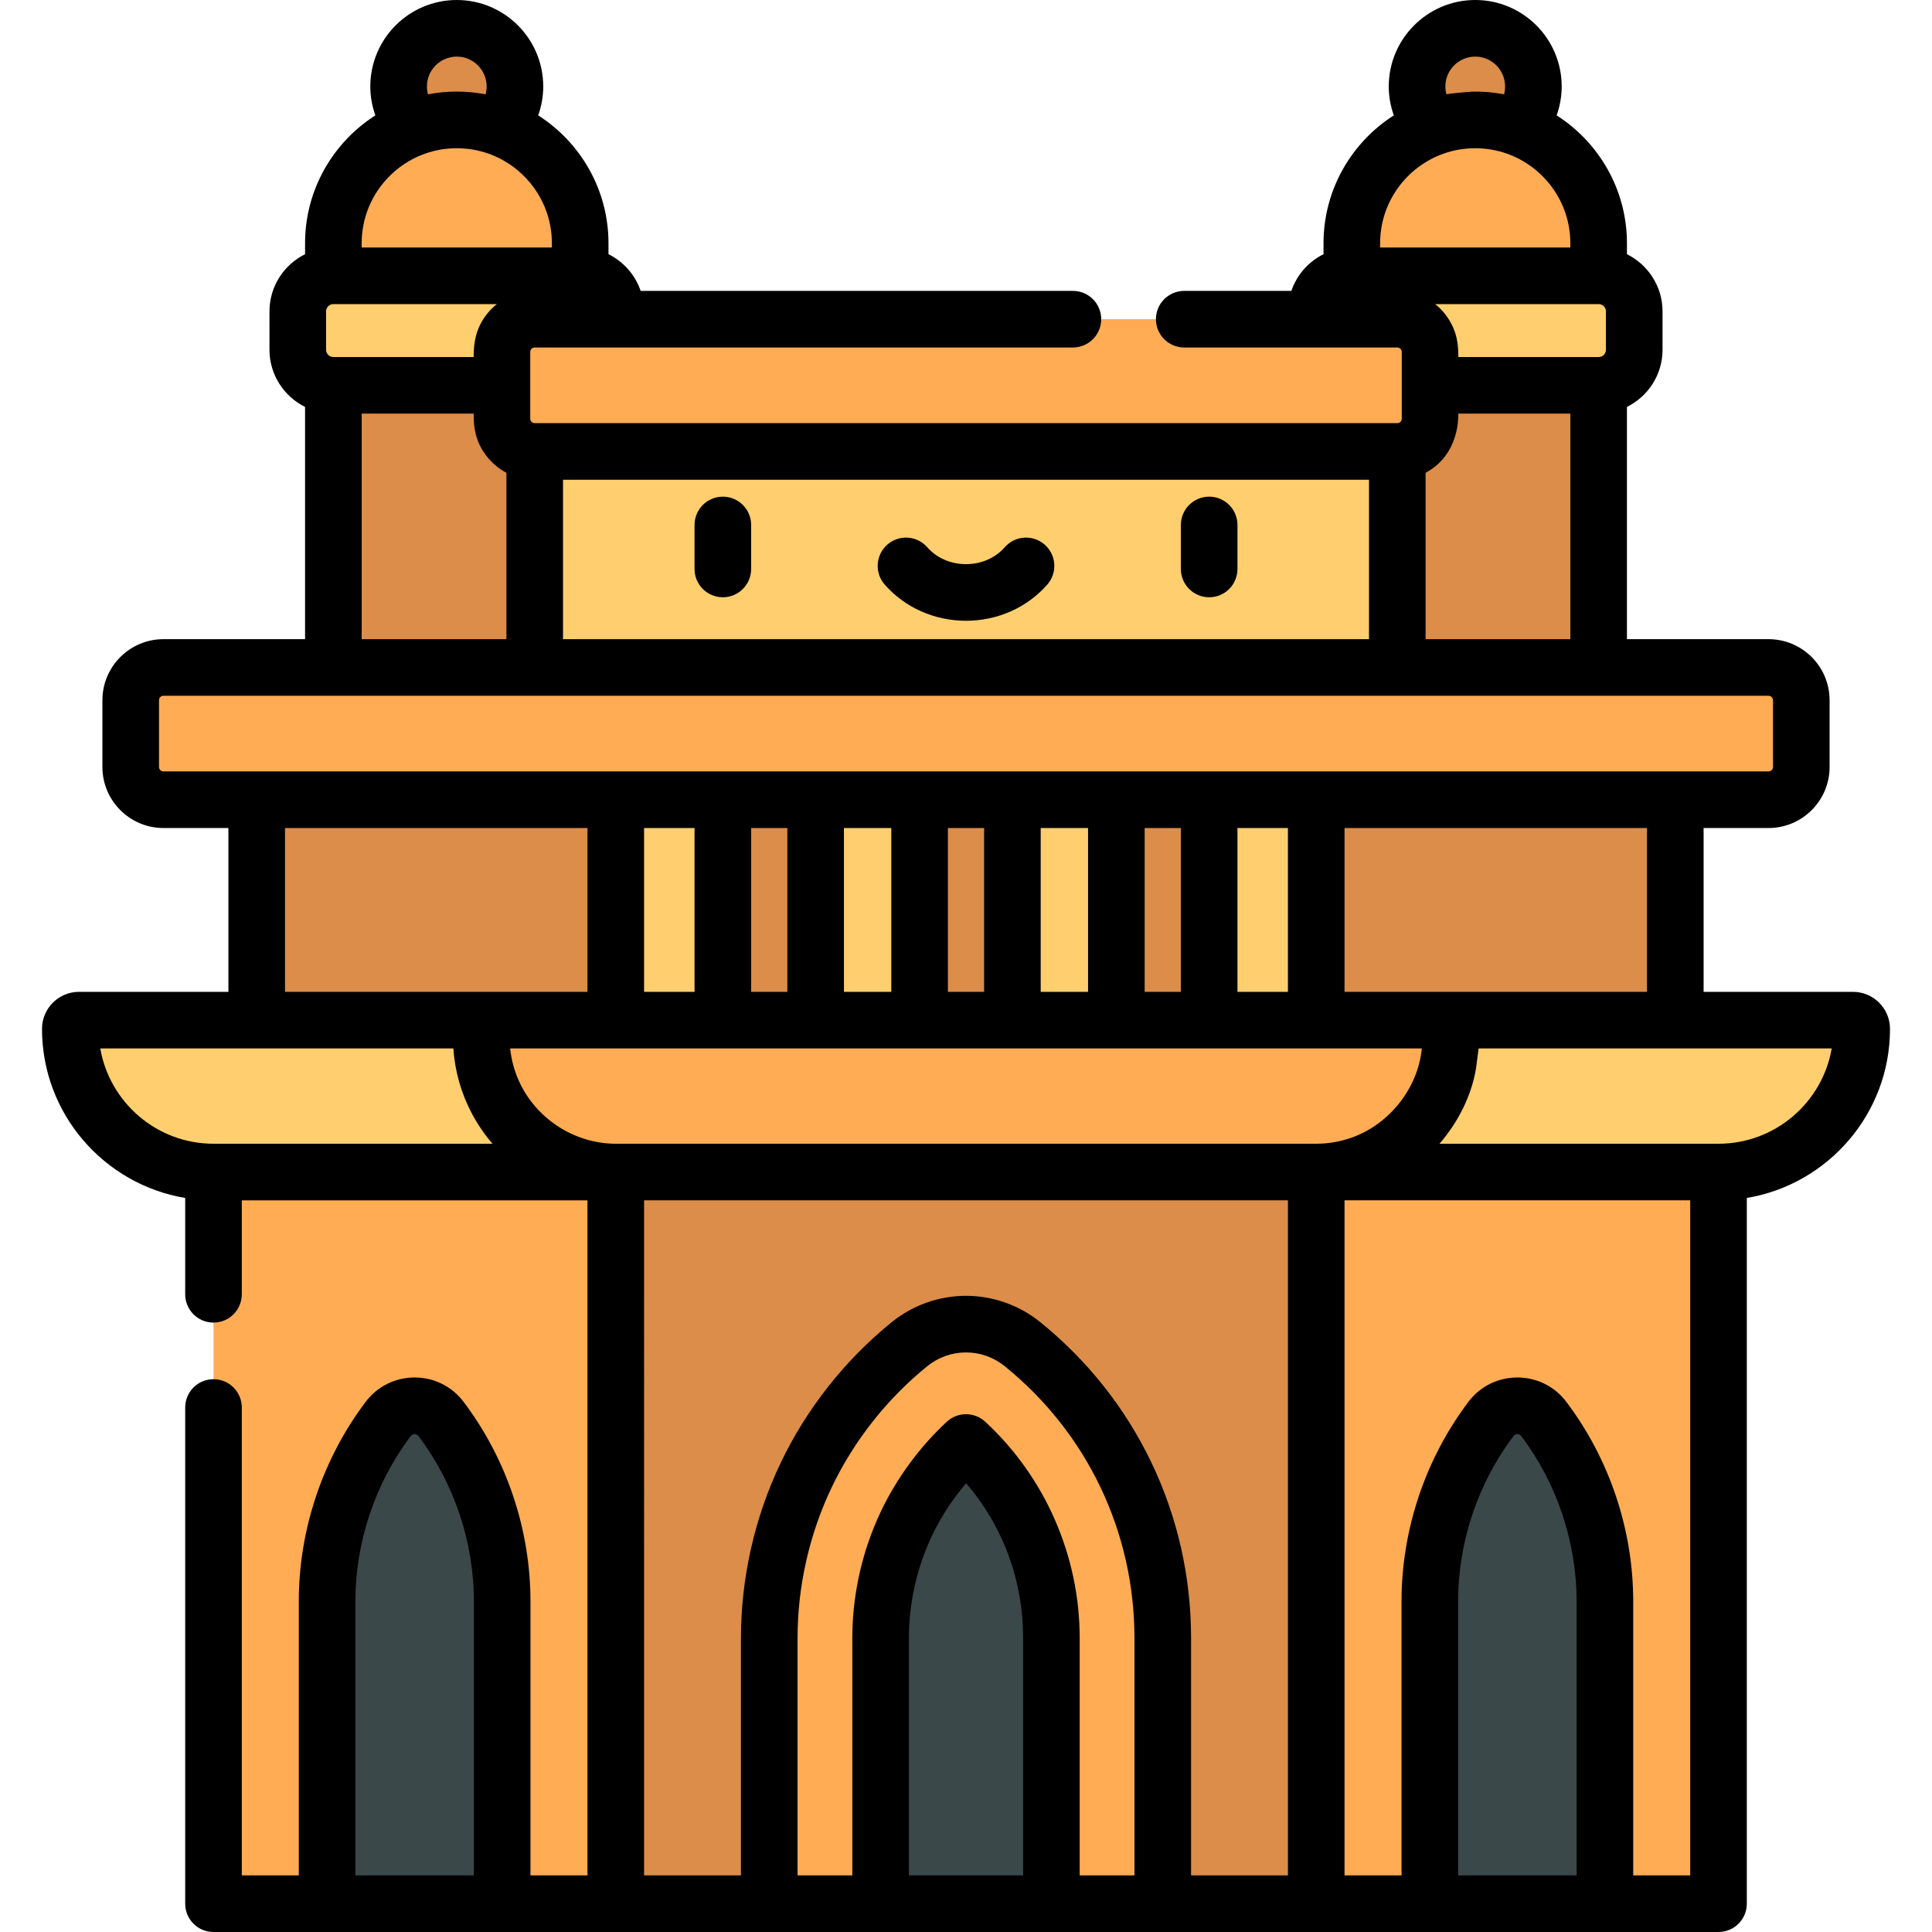 <?xml version="1.0" encoding="iso-8859-1"?>
<!-- Generator: Adobe Illustrator 19.0.0, SVG Export Plug-In . SVG Version: 6.00 Build 0)  -->
<svg version="1.1" id="Capa_1" xmlns="http://www.w3.org/2000/svg" xmlns:xlink="http://www.w3.org/1999/xlink" x="0px" y="0px"
	 viewBox="0 0 512 512" style="enable-background:new 0 0 512 512;" xml:space="preserve">
<g>
	<circle style="fill:#DB8D49;" cx="121.051" cy="22.916" r="15.416"/>
	<circle style="fill:#DB8D49;" cx="390.951" cy="22.916" r="15.416"/>
</g>
<g>
	<path style="fill:#FFAC55;" d="M121.05,31.77L121.05,31.77c-18.063,0-32.706,14.643-32.706,32.706v8.615l32.706,14.511
		l32.706-14.511v-8.615C153.756,46.413,139.113,31.77,121.05,31.77z"/>
	<path style="fill:#FFAC55;" d="M390.952,31.77L390.952,31.77c18.063,0,32.706,14.643,32.706,32.706v8.615l-32.706,14.511
		l-32.706-14.511v-8.615C358.246,46.413,372.889,31.77,390.952,31.77z"/>
</g>
<g>
	<polygon style="fill:#DB8D49;" points="153.756,102.114 121.05,87.602 88.345,102.114 88.345,194.41 153.756,194.41 
		182.87,148.262 	"/>
	<polygon style="fill:#DB8D49;" points="358.246,102.114 390.952,87.602 423.657,102.114 423.657,194.41 358.246,194.41 
		329.132,148.262 	"/>
</g>
<g>
	<path style="fill:#FFCE6E;" d="M153.756,73.091H88.345c-5.21,0-9.433,4.223-9.433,9.433v10.157c0,5.21,4.223,9.433,9.433,9.433
		h65.411c5.21,0,9.433-4.223,9.433-9.433V82.524C163.189,77.314,158.965,73.091,153.756,73.091z"/>
	<path style="fill:#FFCE6E;" d="M358.246,73.091h65.411c5.21,0,9.433,4.223,9.433,9.433v10.157c0,5.21-4.223,9.433-9.433,9.433
		h-65.411c-5.21,0-9.433-4.223-9.433-9.433V82.524C348.813,77.314,353.037,73.091,358.246,73.091z"/>
	<polygon style="fill:#FFCE6E;" points="256.001,102.114 141.706,119.639 141.706,194.41 370.296,194.41 370.296,119.639 	"/>
</g>
<path style="fill:#FFAC55;" d="M370.296,84.588h-228.59c-4.796,0-8.684,3.888-8.684,8.684v17.683c0,4.796,3.888,8.684,8.684,8.684
	h228.589c4.796,0,8.684-3.888,8.684-8.684V93.272C378.98,88.476,375.092,84.588,370.296,84.588z"/>
<rect x="115.59" y="197.01" style="fill:#FFCE6E;" width="280.81" height="90.86"/>
<g>
	<polygon style="fill:#DB8D49;" points="115.607,194.41 68.028,211.936 68.028,270.349 115.607,287.874 163.187,270.349 
		163.187,211.936 	"/>
	<polygon style="fill:#DB8D49;" points="396.406,194.41 443.985,211.936 443.985,270.349 396.406,287.874 348.827,270.349 
		348.827,211.936 	"/>
	<rect x="243.701" y="202.83" style="fill:#DB8D49;" width="24.596" height="79.23"/>
	<rect x="191.561" y="202.83" style="fill:#DB8D49;" width="24.596" height="79.23"/>
	<rect x="295.851" y="202.83" style="fill:#DB8D49;" width="24.596" height="79.23"/>
</g>
<g>
	<polygon style="fill:#FFAC55;" points="197.954,409.069 163.189,310.601 163.187,310.606 163.187,310.597 90.914,290.478 
		56.579,310.597 56.579,504.5 86.684,504.5 109.883,475.969 133.081,504.5 163.187,504.5 163.187,504.494 163.189,504.5 	"/>
	<polygon style="fill:#FFAC55;" points="314.047,409.069 348.813,310.601 348.816,310.606 348.816,310.597 421.088,290.478 
		455.423,310.597 455.423,504.5 425.318,504.5 402.119,475.969 378.921,504.5 348.816,504.5 348.816,504.494 348.813,504.5 	"/>
</g>
<polygon style="fill:#DB8D49;" points="233.372,504.5 163.187,504.5 163.187,290.478 348.816,290.478 348.816,504.5 278.629,504.5 
	256.001,482.364 "/>
<path style="fill:#FFAC55;" d="M468.679,176.885H43.324c-4.796,0-8.684,3.888-8.684,8.684v17.683c0,4.796,3.888,8.684,8.684,8.684
	h425.355c4.796,0,8.684-3.888,8.684-8.684v-17.683C477.363,180.773,473.475,176.885,468.679,176.885z"/>
<path style="fill:#FFCE6E;" d="M127.55,270.349H20.939c-1.274,0-2.307,1.033-2.307,2.307l0,0c0,20.957,16.989,37.946,37.946,37.946
	h106.611L127.55,270.349z"/>
<path style="fill:#3B484A;" d="M133.081,424.377V504.5H86.684v-80.123c0-17.453,5.687-34.424,16.204-48.345
	c3.502-4.644,10.488-4.644,13.99,0C127.395,389.953,133.081,406.924,133.081,424.377z"/>
<path style="fill:#FFCE6E;" d="M384.452,270.349h106.611c1.274,0,2.307,1.033,2.307,2.307l0,0c0,20.957-16.989,37.946-37.946,37.946
	H348.813L384.452,270.349z"/>
<path style="fill:#3B484A;" d="M378.921,424.377V504.5h46.397v-80.123c0-17.453-5.686-34.424-16.204-48.345
	c-3.502-4.644-10.488-4.644-13.99,0C384.607,389.953,378.921,406.924,378.921,424.377z"/>
<path style="fill:#FFAC55;" d="M233.372,504.5h-29.515v-70.393c0-15.141,3.424-29.869,9.789-43.19s15.672-25.235,27.449-34.749
	c8.697-7.015,21.113-7.015,29.81,0c23.553,19.017,37.238,47.666,37.238,77.939V504.5h-29.515l-22.628-22.136L233.372,504.5z"/>
<path style="fill:#3B484A;" d="M233.372,504.5v-70.393c0-10.477,2.388-21.012,6.905-30.465c3.825-8.006,9.215-15.312,15.729-21.363
	c14.43,13.344,22.622,31.977,22.622,51.828V504.5H233.372z"/>
<path style="fill:#FFAC55;" d="M127.55,270.349v4.614c0,19.683,15.956,35.639,35.639,35.639h185.625
	c19.683,0,35.639-15.956,35.639-35.639v-4.614H127.55z"/>
<path d="M191.56,158.283c4.142,0,7.5-3.357,7.5-7.5V139.12c0-4.143-3.358-7.5-7.5-7.5s-7.5,3.357-7.5,7.5v11.663
	C184.06,154.926,187.418,158.283,191.56,158.283z"/>
<path d="M320.442,158.283c4.142,0,7.5-3.357,7.5-7.5V139.12c0-4.143-3.358-7.5-7.5-7.5s-7.5,3.357-7.5,7.5v11.663
	C312.942,154.926,316.3,158.283,320.442,158.283z"/>
<path d="M256.001,164.509c8.363,0,16.218-3.499,21.552-9.602c2.726-3.118,2.408-7.856-0.711-10.582s-7.856-2.407-10.583,0.711
	c-2.485,2.843-6.224,4.473-10.258,4.473c-4.034,0-7.773-1.63-10.258-4.473c-2.727-3.12-7.464-3.437-10.583-0.711
	s-3.437,7.464-0.711,10.582C239.783,161.01,247.637,164.509,256.001,164.509z"/>
<path d="M455.423,512c4.142,0,7.5-3.357,7.5-7.5V317.472c21.502-3.586,37.947-22.312,37.947-44.816c0-5.407-4.399-9.807-9.807-9.807
	h-39.59v-43.413h17.205c8.924,0,16.184-7.26,16.184-16.184v-17.684c0-8.924-7.26-16.184-16.184-16.184h-37.521V107.84
	c5.58-2.772,9.433-8.517,9.433-15.159V82.523c0-6.642-3.853-12.386-9.433-15.158v-2.889c0-14.232-7.441-26.752-18.63-33.899
	c0.864-2.433,1.339-5.01,1.339-7.661C413.867,10.28,403.587,0,390.952,0s-22.916,10.28-22.916,22.916c0,2.65,0.475,5.228,1.34,7.661
	c-11.189,7.146-18.63,19.666-18.63,33.899v2.89c-3.981,1.978-7.073,5.468-8.521,9.723h-28.391c-4.142,0-7.5,3.357-7.5,7.5
	s3.358,7.5,7.5,7.5l56.462,0.001c0.653,0,1.184,0.531,1.184,1.184v17.683c0,0.652-0.531,1.184-1.184,1.184H141.706
	c-0.653,0-1.184-0.531-1.184-1.184V93.272c0-0.653,0.531-1.185,1.184-1.185h142.627c4.142,0,7.5-3.357,7.5-7.5s-3.358-7.5-7.5-7.5
	H169.777c-1.448-4.255-4.54-7.745-8.521-9.723v-2.89c0-14.233-7.44-26.753-18.63-33.9c0.864-2.433,1.339-5.01,1.339-7.66
	C143.965,10.28,133.686,0,121.05,0S98.135,10.28,98.135,22.916c0,2.65,0.475,5.227,1.339,7.66
	c-11.189,7.147-18.629,19.667-18.629,33.9v2.889c-5.58,2.772-9.433,8.517-9.433,15.158V92.68c0,6.642,3.853,12.386,9.433,15.158
	v61.546H43.323c-8.924,0-16.184,7.26-16.184,16.184v17.684c0,8.924,7.26,16.184,16.184,16.184h17.205v43.413h-39.59
	c-5.407,0-9.807,4.399-9.807,9.807c0,22.505,16.445,41.23,37.947,44.817V343c0,4.143,3.358,7.5,7.5,7.5s7.5-3.357,7.5-7.5v-24.898
	h91.608V497h-15.105v-72.623c0-18.966-6.293-37.741-17.716-52.862c-3.1-4.109-7.832-6.466-12.983-6.466s-9.883,2.356-12.979,6.462
	c-11.426,15.125-17.719,33.9-17.719,52.866V497H64.079V373c0-4.143-3.358-7.5-7.5-7.5s-7.5,3.357-7.5,7.5v131.5
	c0,4.143,3.358,7.5,7.5,7.5H455.423z M184.06,219.436v43.413h-13.374v-43.413H184.06z M236.202,219.436v43.413h-12.547v-43.413
	H236.202z M288.346,219.436v43.413h-12.547v-43.413H288.346z M341.315,219.436v43.413h-13.374v-43.413H341.315z M312.942,262.849
	h-9.596v-43.413h9.596V262.849z M260.799,262.849h-9.596v-43.413h9.596V262.849z M208.656,262.849h-9.596v-43.413h9.596V262.849z
	 M376.805,277.849c-0.047,0.455-0.105,0.907-0.173,1.356c-1.54,10.147-9.03,19.079-18.743,22.388
	c-2.918,0.994-5.993,1.508-9.076,1.508c0,0-185.622,0-185.625,0c-11.049,0-21.329-6.748-25.77-16.855
	c-1.17-2.663-1.925-5.503-2.222-8.396L376.805,277.849L376.805,277.849z M170.689,318.102h170.627V497h-25.671v-62.893
	c0-32.701-14.589-63.235-40.029-83.777c-5.536-4.465-12.501-6.923-19.614-6.923c-7.113,0-14.078,2.458-19.618,6.927
	c-12.419,10.032-22.621,22.948-29.503,37.35c-6.883,14.404-10.522,30.458-10.522,46.424V497h-25.671L170.689,318.102z M240.872,497
	v-62.893c0-9.367,2.134-18.783,6.172-27.231c2.347-4.913,5.399-9.59,8.983-13.793c9.787,11.377,15.101,25.694,15.101,41.024V497
	H240.872z M286.129,497v-62.893c0-21.728-9.123-42.625-25.03-57.335c-2.879-2.662-7.323-2.657-10.196,0.012
	c-7.18,6.67-13.194,14.839-17.391,23.624c-4.997,10.455-7.638,22.107-7.638,33.699V497h-14.515v-62.893
	c0-13.742,3.131-27.559,9.056-39.957c5.923-12.396,14.705-23.513,25.39-32.145c2.877-2.32,6.499-3.599,10.197-3.599
	c3.698,0,7.319,1.278,10.194,3.596c21.893,17.678,34.449,43.959,34.449,72.104V497H286.129z M386.42,497v-72.623
	c0-15.723,5.216-31.287,14.691-43.829c0.311-0.413,0.719-0.499,1.007-0.499s0.696,0.086,1.011,0.503
	c9.472,12.538,14.688,28.103,14.688,43.825V497H386.42z M447.923,497h-15.105v-72.623c0-18.966-6.293-37.741-17.716-52.862
	c-3.1-4.109-7.832-6.466-12.983-6.466s-9.883,2.356-12.979,6.462c-11.426,15.125-17.719,33.9-17.719,52.866V497h-15.105V318.102
	h91.608L447.923,497L447.923,497z M455.423,303.102h-73.938c4.85-5.62,8.458-12.6,9.674-19.957c0.077-0.465,0.671-5.296,0.697-5.296
	h93.57C482.956,292.172,470.442,303.102,455.423,303.102z M436.474,262.849h-80.158v-43.413h80.158V262.849z M425.59,82.523V92.68
	c0,1.066-0.867,1.934-1.933,1.934h-37.178c0-2.725-0.267-5.288-1.376-7.81c-1.043-2.37-2.644-4.492-4.659-6.121
	c-0.036-0.029-0.068-0.064-0.105-0.093h43.318C424.723,80.591,425.59,81.458,425.59,82.523z M377.795,125.295
	c0.047-0.025,0.092-0.054,0.139-0.079c0.075-0.04,0.147-0.084,0.221-0.126c5.693-3.173,8.324-9.174,8.324-15.476h29.678v59.771
	h-38.362L377.795,125.295L377.795,125.295z M383.314,24.998c-0.183-0.671-0.278-1.37-0.278-2.082c0-4.365,3.551-7.916,7.916-7.916
	s7.916,3.551,7.916,7.916c0,0.712-0.095,1.411-0.278,2.082c-2.766-0.532-5.604-0.772-8.419-0.717
	C389.596,24.292,383.277,24.862,383.314,24.998z M365.746,64.476c0-10.996,7.081-20.364,16.921-23.799
	c5.323-1.858,11.237-1.85,16.561-0.003c9.844,3.433,16.93,12.803,16.93,23.803v1.115h-50.411L365.746,64.476L365.746,64.476z
	 M362.795,169.385H149.206v-42.246h213.589L362.795,169.385L362.795,169.385z M86.412,92.681V82.523
	c0-1.065,0.867-1.933,1.933-1.933h43.317c-0.038,0.031-0.072,0.067-0.11,0.097c-1.738,1.404-3.195,3.197-4.221,5.182
	c-1.417,2.742-1.809,5.682-1.809,8.743H88.345C87.279,94.613,86.412,93.746,86.412,92.681z M113.413,24.998
	c-0.183-0.672-0.278-1.37-0.278-2.082c0-4.365,3.551-7.916,7.916-7.916s7.916,3.551,7.916,7.916c0,0.712-0.095,1.41-0.278,2.082
	c-2.51-0.484-5.082-0.729-7.638-0.729C118.534,24.27,115.914,24.514,113.413,24.998z M95.845,64.476
	c0-10.988,7.07-20.351,16.897-23.792c5.334-1.868,11.288-1.862,16.622,0.002c9.825,3.443,16.892,12.805,16.892,23.791v1.115H95.845
	V64.476z M95.845,109.613h29.678c0,2.534,0.232,5.06,1.197,7.426c1.416,3.472,4.058,6.404,7.359,8.182
	c0.043,0.023,0.084,0.05,0.128,0.073v44.091H95.845V109.613z M42.139,203.252v-17.684c0-0.652,0.531-1.184,1.184-1.184h425.355
	c0.653,0,1.184,0.531,1.184,1.184v17.684c0,0.652-0.531,1.184-1.184,1.184H43.323C42.67,204.436,42.139,203.904,42.139,203.252z
	 M75.528,219.436h80.158v43.413H75.528V219.436z M56.577,303.102c-15.018,0-27.531-10.93-30.002-25.253h93.57
	c0.4,6.037,2.098,11.976,4.942,17.315c1.508,2.831,3.332,5.509,5.428,7.938C130.516,303.102,56.579,303.102,56.577,303.102z
	 M94.184,424.377c0-15.723,5.216-31.287,14.691-43.829c0.311-0.413,0.719-0.499,1.007-0.499s0.696,0.086,1.011,0.503
	c9.472,12.538,14.688,28.103,14.688,43.825V497H94.184V424.377z"/>
<g>
</g>
<g>
</g>
<g>
</g>
<g>
</g>
<g>
</g>
<g>
</g>
<g>
</g>
<g>
</g>
<g>
</g>
<g>
</g>
<g>
</g>
<g>
</g>
<g>
</g>
<g>
</g>
<g>
</g>
</svg>
